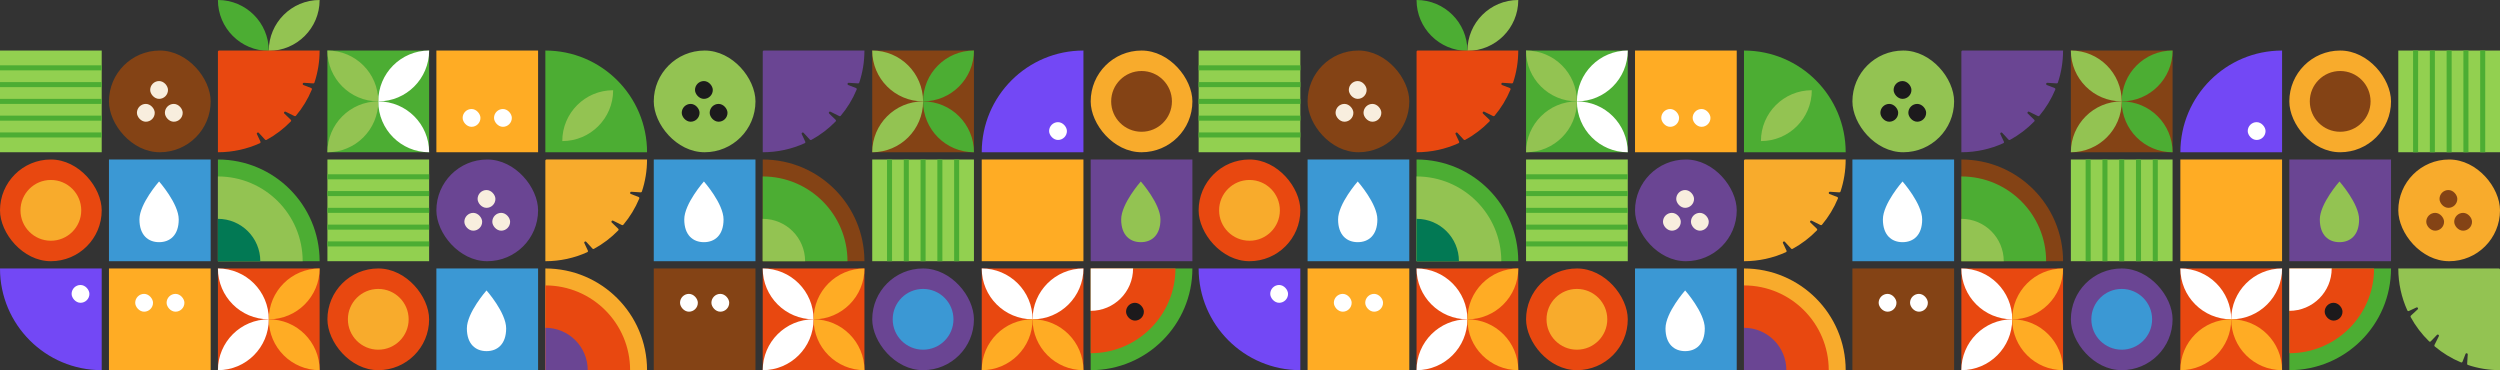<?xml version="1.0" encoding="UTF-8"?>
<svg id="Capa_2" data-name="Capa 2" xmlns="http://www.w3.org/2000/svg" viewBox="0 0 1736.17 257.07">
  <rect x="0" y="0" width="1736.17" height="257.07" fill="#333333" stroke="none"/>
  <defs>
    <style>
      .cls-1 {
        fill: #844315;
      }

      .cls-2 {
        fill: #fff;
      }

      .cls-3 {
        fill: #92d050;
      }

      .cls-4 {
        fill: #027954;
      }

      .cls-5 {
        fill: #e84810;
      }

      .cls-6 {
        fill: #7348f5;
      }

      .cls-7 {
        fill: #6a4593;
      }

      .cls-8 {
        fill: #3b98d4;
      }

      .cls-9 {
        fill: #4cad33;
      }

      .cls-10 {
        fill: #f8ab2c;
      }

      .cls-11 {
        fill: #1c1a1c;
      }

      .cls-12 {
        fill: #ffac24;
      }

      .cls-13 {
        fill: #93c352;
      }

      .cls-14 {
        fill: #f8eede;
      }
    </style>
  </defs>
  <g id="Capa_1-2" data-name="Capa 1">
    <g>
      <g>
        <rect class="cls-1" x="75.67" y="35.1" width="70.63" height="70.63" rx="35.32" ry="35.32"/>
        <rect class="cls-14" x="95.09" y="72.16" width="12.37" height="12.37" rx="6.19" ry="6.19"/>
        <rect class="cls-14" x="114.51" y="72.16" width="12.37" height="12.37" rx="6.19" ry="6.19"/>
        <rect class="cls-14" x="104.3" y="56.29" width="12.37" height="12.37" rx="6.19" ry="6.19"/>
        <path class="cls-9" d="m151.34,0h0c19.5,0,35.32,15.81,35.32,35.32h0s0,0,0,0C167.15,35.32,151.34,19.5,151.34,0h0Z"/>
        <path class="cls-13" d="m221.97,0h0c0,19.5-15.81,35.32-35.32,35.32h0C186.66,15.81,202.47,0,221.97,0Z"/>
        <rect class="cls-8" x="75.67" y="110.77" width="70.63" height="70.63"/>
        <path class="cls-2" d="m124.12,152.4c0,10.97-6.11,15.78-13.64,15.78s-13.64-4.82-13.64-15.78,13.64-26.37,13.64-26.37c0,0,13.64,15.4,13.64,26.37Z"/>
        <path class="cls-9" d="m151.34,181.4v-70.63h0c39.01,0,70.63,31.62,70.63,70.63h0s-70.63,0-70.63,0Z"/>
        <path class="cls-13" d="m210.2,181.4h0s-58.86,0-58.86,0v-58.86h0c32.51,0,58.86,26.35,58.86,58.86Z"/>
        <path class="cls-4" d="m180.77,181.4h0s-29.43,0-29.43,0v-29.43h0c16.25,0,29.43,13.18,29.43,29.43Z"/>
        <rect class="cls-5" x="151.34" y="186.44" width="70.63" height="70.63"/>
        <path class="cls-2" d="m151.34,186.44h0c19.5,0,35.32,15.81,35.32,35.32h0s0,0,0,0c-19.5,0-35.32-15.81-35.32-35.32h0Z"/>
        <path class="cls-12" d="m221.97,186.44h0c0,19.5-15.81,35.32-35.32,35.32h0c0-19.5,15.81-35.32,35.32-35.32Z"/>
        <path class="cls-2" d="m186.66,221.75h0c0,19.5-15.81,35.32-35.32,35.32h0c0-19.5,15.81-35.32,35.32-35.32Z"/>
        <path class="cls-12" d="m186.66,221.75h0c19.5,0,35.32,15.81,35.32,35.32h0s0,0,0,0c-19.5,0-35.32-15.81-35.32-35.32h0Z"/>
        <rect class="cls-12" x="75.67" y="186.44" width="70.63" height="70.63"/>
        <rect class="cls-2" x="93.9" y="204.09" width="12.37" height="12.37" rx="6.19" ry="6.19"/>
        <rect class="cls-2" x="115.7" y="204.09" width="12.37" height="12.37" rx="6.19" ry="6.19"/>
        <path class="cls-6" d="m0,186.44h70.63v70.63h0C31.62,257.07,0,225.45,0,186.44h0Z"/>
        <rect class="cls-2" x="49.73" y="197.91" width="12.37" height="12.37" rx="6.19" ry="6.19"/>
        <g>
          <rect class="cls-3" y="35.1" width="70.63" height="70.63"/>
          <g>
            <rect class="cls-9" y="45.36" width="70.63" height="3.5"/>
            <rect class="cls-9" y="57.01" width="70.63" height="3.5"/>
            <rect class="cls-9" y="68.66" width="70.63" height="3.5"/>
            <rect class="cls-9" y="80.31" width="70.63" height="3.5"/>
            <rect class="cls-9" y="91.97" width="70.63" height="3.5"/>
          </g>
        </g>
        <rect class="cls-5" x="0" y="110.77" width="70.63" height="70.63" rx="35.32" ry="35.32"/>
        <circle class="cls-10" cx="35.32" cy="146.08" r="21.1"/>
        <path class="cls-5" d="m152.14,35.1c-.44,0-.8.36-.8.8v69.83h0c10.39,0,20.26-2.25,29.14-6.28.41-.18.58-.67.39-1.07l-2.45-5.24c-.39-.83.7-1.55,1.31-.88l4.36,4.74c.25.27.65.34.98.16,6.27-3.41,11.96-7.75,16.9-12.83.31-.32.3-.83-.02-1.14l-4.48-4.32c-.66-.64.09-1.7.91-1.29l6.14,3.04c.33.16.74.08.97-.2,4.56-5.44,8.31-11.57,11.07-18.22.17-.42-.03-.89-.45-1.06l-5.4-2.09c-.85-.33-.57-1.6.34-1.55l6.51.41c.36.02.7-.2.81-.55,2.33-7,3.59-14.49,3.59-22.28h-69.83Z"/>
        <rect class="cls-7" x="303.05" y="110.77" width="70.63" height="70.63" rx="35.32" ry="35.32"/>
        <rect class="cls-14" x="322.48" y="147.83" width="12.37" height="12.37" rx="6.19" ry="6.19"/>
        <rect class="cls-14" x="341.89" y="147.83" width="12.37" height="12.37" rx="6.19" ry="6.19"/>
        <rect class="cls-14" x="331.68" y="131.97" width="12.37" height="12.37" rx="6.19" ry="6.19"/>
        <rect class="cls-8" x="303.05" y="186.44" width="70.63" height="70.63"/>
        <path class="cls-2" d="m351.51,228.07c0,10.97-6.11,15.78-13.64,15.78s-13.64-4.82-13.64-15.78,13.64-26.37,13.64-26.37c0,0,13.64,15.4,13.64,26.37Z"/>
        <path class="cls-10" d="m378.73,257.07v-70.63h0c39.01,0,70.63,31.62,70.63,70.63h0s-70.63,0-70.63,0Z"/>
        <path class="cls-5" d="m437.59,257.07h0s-58.86,0-58.86,0v-58.86h0c32.51,0,58.86,26.35,58.86,58.86Z"/>
        <path class="cls-7" d="m408.16,257.07h0s-29.43,0-29.43,0v-29.43h0c16.25,0,29.43,13.18,29.43,29.43Z"/>
        <rect class="cls-9" x="227.38" y="35.1" width="70.63" height="70.63"/>
        <path class="cls-2" d="m298.02,105.73h0c-19.5,0-35.32-15.81-35.32-35.32h0s0,0,0,0c19.5,0,35.32,15.81,35.32,35.32h0Z"/>
        <path class="cls-13" d="m227.38,105.73h0c0-19.5,15.81-35.32,35.32-35.32h0c0,19.5-15.81,35.32-35.32,35.32Z"/>
        <path class="cls-2" d="m262.7,70.41h0c0-19.5,15.81-35.32,35.32-35.32h0c0,19.5-15.81,35.32-35.32,35.32Z"/>
        <path class="cls-13" d="m262.7,70.41h0c-19.5,0-35.32-15.81-35.32-35.32h0s0,0,0,0c19.5,0,35.32,15.81,35.32,35.32h0Z"/>
        <rect class="cls-12" x="303.05" y="35.1" width="70.63" height="70.63"/>
        <rect class="cls-2" x="343.08" y="75.7" width="12.37" height="12.37" rx="6.19" ry="6.19"/>
        <rect class="cls-2" x="321.29" y="75.7" width="12.37" height="12.37" rx="6.19" ry="6.19"/>
        <path class="cls-9" d="m449.36,105.73h-70.63V35.1h0c39.01,0,70.63,31.62,70.63,70.63h0Z"/>
        <g>
          <rect class="cls-3" x="227.38" y="110.77" width="70.63" height="70.63"/>
          <g>
            <rect class="cls-9" x="227.38" y="121.03" width="70.63" height="3.5"/>
            <rect class="cls-9" x="227.38" y="132.68" width="70.63" height="3.5"/>
            <rect class="cls-9" x="227.38" y="144.33" width="70.63" height="3.5"/>
            <rect class="cls-9" x="227.38" y="155.99" width="70.63" height="3.5"/>
            <rect class="cls-9" x="227.38" y="167.64" width="70.63" height="3.5"/>
          </g>
        </g>
        <rect class="cls-5" x="227.38" y="186.44" width="70.63" height="70.63" rx="35.32" ry="35.32"/>
        <circle class="cls-10" cx="262.7" cy="221.75" r="21.1"/>
        <path class="cls-10" d="m379.53,110.77c-.44,0-.8.36-.8.8v69.83h0c10.39,0,20.26-2.25,29.14-6.28.41-.18.58-.67.39-1.07l-2.45-5.24c-.39-.83.7-1.55,1.31-.88l4.36,4.74c.25.27.65.34.98.16,6.27-3.41,11.96-7.75,16.9-12.83.31-.32.3-.83-.02-1.14l-4.48-4.32c-.66-.64.09-1.7.91-1.29l6.14,3.04c.33.16.74.08.97-.2,4.56-5.44,8.31-11.57,11.07-18.22.17-.42-.03-.89-.45-1.06l-5.4-2.09c-.85-.33-.57-1.6.34-1.55l6.51.41c.36.02.7-.2.81-.55,2.33-7,3.59-14.49,3.59-22.28h-69.83Z"/>
        <path class="cls-13" d="m425.81,62.66h0c0,19.5-15.81,35.32-35.32,35.32h0c0-19.5,15.81-35.32,35.32-35.32Z"/>
        <rect class="cls-13" x="454.02" y="35.1" width="70.63" height="70.63" rx="35.32" ry="35.32"/>
        <rect class="cls-11" x="473.45" y="72.16" width="12.37" height="12.37" rx="6.19" ry="6.19"/>
        <rect class="cls-11" x="492.86" y="72.16" width="12.37" height="12.37" rx="6.19" ry="6.19"/>
        <rect class="cls-11" x="482.65" y="56.29" width="12.37" height="12.37" rx="6.19" ry="6.19"/>
        <rect class="cls-8" x="454.02" y="110.77" width="70.63" height="70.63"/>
        <path class="cls-2" d="m502.48,152.4c0,10.97-6.11,15.78-13.64,15.78s-13.64-4.82-13.64-15.78,13.64-26.37,13.64-26.37c0,0,13.64,15.4,13.64,26.37Z"/>
        <path class="cls-1" d="m529.69,181.4v-70.63h0c39.01,0,70.63,31.62,70.63,70.63h0s-70.63,0-70.63,0Z"/>
        <path class="cls-9" d="m588.55,181.4h0s-58.86,0-58.86,0v-58.86h0c32.51,0,58.86,26.35,58.86,58.86Z"/>
        <path class="cls-13" d="m559.12,181.4h0s-29.43,0-29.43,0v-29.43h0c16.25,0,29.43,13.18,29.43,29.43Z"/>
        <rect class="cls-5" x="529.69" y="186.44" width="70.63" height="70.63"/>
        <path class="cls-2" d="m529.69,186.44h0c19.5,0,35.32,15.81,35.32,35.32h0s0,0,0,0c-19.5,0-35.32-15.81-35.32-35.32h0Z"/>
        <path class="cls-12" d="m600.33,186.44h0c0,19.5-15.81,35.32-35.32,35.32h0c0-19.5,15.81-35.32,35.32-35.32Z"/>
        <path class="cls-2" d="m565.01,221.75h0c0,19.5-15.81,35.32-35.32,35.32h0c0-19.5,15.81-35.32,35.32-35.32Z"/>
        <path class="cls-12" d="m565.01,221.75h0c19.5,0,35.32,15.81,35.32,35.32h0s0,0,0,0c-19.5,0-35.32-15.81-35.32-35.32h0Z"/>
        <rect class="cls-1" x="454.02" y="186.44" width="70.63" height="70.63"/>
        <rect class="cls-2" x="472.26" y="204.09" width="12.37" height="12.37" rx="6.19" ry="6.19"/>
        <rect class="cls-2" x="494.05" y="204.09" width="12.37" height="12.37" rx="6.19" ry="6.19"/>
        <path class="cls-7" d="m530.5,35.1c-.44,0-.8.36-.8.8v69.83h0c10.39,0,20.26-2.25,29.14-6.28.41-.18.58-.67.39-1.07l-2.45-5.24c-.39-.83.7-1.55,1.31-.88l4.36,4.74c.25.27.65.34.98.16,6.27-3.41,11.96-7.75,16.9-12.83.31-.32.3-.83-.02-1.14l-4.48-4.32c-.66-.64.09-1.7.91-1.29l6.14,3.04c.33.16.74.08.97-.2,4.56-5.44,8.31-11.57,11.07-18.22.17-.42-.03-.89-.45-1.06l-5.4-2.09c-.85-.33-.57-1.6.34-1.55l6.51.41c.36.02.7-.2.81-.55,2.33-7,3.59-14.49,3.59-22.28h-69.83Z"/>
        <rect class="cls-1" x="605.74" y="35.1" width="70.63" height="70.63"/>
        <path class="cls-9" d="m676.37,105.73h0c-19.5,0-35.32-15.81-35.32-35.32h0s0,0,0,0c19.5,0,35.32,15.81,35.32,35.32h0Z"/>
        <path class="cls-13" d="m605.74,105.73h0c0-19.5,15.81-35.32,35.32-35.32h0c0,19.5-15.81,35.32-35.32,35.32Z"/>
        <path class="cls-9" d="m641.05,70.41h0c0-19.5,15.81-35.32,35.32-35.32h0c0,19.5-15.81,35.32-35.32,35.32Z"/>
        <path class="cls-13" d="m641.05,70.41h0c-19.5,0-35.32-15.81-35.32-35.32h0s0,0,0,0c19.5,0,35.32,15.81,35.32,35.32h0Z"/>
        <g>
          <rect class="cls-3" x="605.74" y="110.77" width="70.63" height="70.63"/>
          <g>
            <rect class="cls-9" x="616" y="110.77" width="3.5" height="70.63"/>
            <rect class="cls-9" x="627.65" y="110.77" width="3.5" height="70.63"/>
            <rect class="cls-9" x="639.3" y="110.77" width="3.5" height="70.63"/>
            <rect class="cls-9" x="650.96" y="110.77" width="3.5" height="70.63"/>
            <rect class="cls-9" x="662.61" y="110.77" width="3.5" height="70.63"/>
          </g>
        </g>
        <rect class="cls-7" x="605.74" y="186.44" width="70.63" height="70.63" rx="35.32" ry="35.32"/>
        <circle class="cls-8" cx="641.05" cy="221.75" r="21.1"/>
        <rect class="cls-7" x="757.45" y="110.77" width="70.63" height="70.63"/>
        <path class="cls-13" d="m805.9,152.4c0,10.97-6.11,15.78-13.64,15.78s-13.64-4.82-13.64-15.78,13.64-26.37,13.64-26.37c0,0,13.64,15.4,13.64,26.37Z"/>
        <path class="cls-9" d="m757.45,186.44h70.63c0,39.01-31.62,70.63-70.63,70.63h0v-70.63Z"/>
        <path class="cls-5" d="m757.45,245.3h0v-58.86h58.86c0,32.51-26.35,58.86-58.86,58.86Z"/>
        <path class="cls-2" d="m757.45,215.87h0v-29.43s29.43,0,29.43,0h0c0,16.25-13.18,29.43-29.43,29.43Z"/>
        <rect class="cls-5" x="681.78" y="186.44" width="70.63" height="70.63"/>
        <path class="cls-2" d="m752.41,186.44h0c0,19.5-15.81,35.32-35.32,35.32h0c0-19.5,15.81-35.32,35.32-35.32h0Z"/>
        <path class="cls-12" d="m752.41,257.07h0s0,0,0,0c-19.5,0-35.32-15.81-35.32-35.32h0s0,0,0,0c19.5,0,35.32,15.81,35.32,35.32Z"/>
        <path class="cls-2" d="m717.1,221.75h0s0,0,0,0c-19.5,0-35.32-15.81-35.32-35.32h0s0,0,0,0c19.5,0,35.32,15.81,35.32,35.32Z"/>
        <path class="cls-12" d="m717.1,221.75h0c0,19.5-15.81,35.32-35.32,35.32h0c0-19.5,15.81-35.32,35.32-35.32h0Z"/>
        <rect class="cls-12" x="681.78" y="110.77" width="70.63" height="70.63"/>
        <path class="cls-6" d="m752.41,35.1v70.63h-70.63c0-39.01,31.62-70.63,70.63-70.63h0Z"/>
        <rect class="cls-2" x="728.57" y="84.83" width="12.37" height="12.37" rx="6.19" ry="6.19"/>
        <rect class="cls-10" x="757.45" y="35.1" width="70.63" height="70.63" rx="35.32" ry="35.32"/>
        <circle class="cls-1" cx="792.77" cy="70.41" r="21.1"/>
        <rect class="cls-11" x="782.01" y="210.28" width="12.37" height="12.37" rx="6.19" ry="6.19"/>
      </g>
      <g>
        <rect class="cls-1" x="908.08" y="35.1" width="70.63" height="70.63" rx="35.32" ry="35.32"/>
        <rect class="cls-14" x="927.51" y="72.16" width="12.37" height="12.37" rx="6.19" ry="6.19"/>
        <rect class="cls-14" x="946.92" y="72.16" width="12.37" height="12.37" rx="6.19" ry="6.19"/>
        <rect class="cls-14" x="936.71" y="56.29" width="12.37" height="12.37" rx="6.19" ry="6.19"/>
        <path class="cls-9" d="m983.75,0h0c19.5,0,35.32,15.81,35.32,35.32h0s0,0,0,0c-19.5,0-35.32-15.81-35.32-35.32h0Z"/>
        <path class="cls-13" d="m1054.39,0h0c0,19.5-15.81,35.32-35.32,35.32h0C1019.07,15.81,1034.88,0,1054.39,0Z"/>
        <rect class="cls-8" x="908.08" y="110.77" width="70.63" height="70.63"/>
        <path class="cls-2" d="m956.54,152.4c0,10.97-6.11,15.78-13.64,15.78s-13.64-4.82-13.64-15.78,13.64-26.37,13.64-26.37c0,0,13.64,15.4,13.64,26.37Z"/>
        <path class="cls-9" d="m983.75,181.4v-70.63h0c39.01,0,70.63,31.62,70.63,70.63h0s-70.63,0-70.63,0Z"/>
        <path class="cls-13" d="m1042.61,181.4h0s-58.86,0-58.86,0v-58.86h0c32.51,0,58.86,26.35,58.86,58.86Z"/>
        <path class="cls-4" d="m1013.18,181.4h0s-29.43,0-29.43,0v-29.43h0c16.25,0,29.43,13.18,29.43,29.43Z"/>
        <rect class="cls-5" x="983.75" y="186.44" width="70.63" height="70.63"/>
        <path class="cls-2" d="m983.75,186.44h0c19.5,0,35.32,15.81,35.32,35.32h0s0,0,0,0c-19.5,0-35.32-15.81-35.32-35.32h0Z"/>
        <path class="cls-12" d="m1054.39,186.44h0c0,19.5-15.81,35.32-35.32,35.32h0c0-19.5,15.81-35.32,35.32-35.32Z"/>
        <path class="cls-2" d="m1019.07,221.75h0c0,19.5-15.81,35.32-35.32,35.32h0c0-19.5,15.81-35.32,35.32-35.32Z"/>
        <path class="cls-12" d="m1019.07,221.75h0c19.5,0,35.32,15.81,35.32,35.32h0s0,0,0,0c-19.5,0-35.32-15.81-35.32-35.32h0Z"/>
        <rect class="cls-12" x="908.08" y="186.44" width="70.63" height="70.63"/>
        <rect class="cls-2" x="926.32" y="204.09" width="12.37" height="12.37" rx="6.19" ry="6.19"/>
        <rect class="cls-2" x="948.11" y="204.09" width="12.37" height="12.37" rx="6.19" ry="6.19"/>
        <path class="cls-6" d="m832.41,186.44h70.63v70.63h0c-39.01,0-70.63-31.62-70.63-70.63h0Z"/>
        <rect class="cls-2" x="882.14" y="197.91" width="12.37" height="12.37" rx="6.19" ry="6.19"/>
        <g>
          <rect class="cls-3" x="832.41" y="35.1" width="70.63" height="70.63"/>
          <g>
            <rect class="cls-9" x="832.41" y="45.36" width="70.63" height="3.5"/>
            <rect class="cls-9" x="832.41" y="57.01" width="70.63" height="3.5"/>
            <rect class="cls-9" x="832.41" y="68.66" width="70.63" height="3.5"/>
            <rect class="cls-9" x="832.41" y="80.31" width="70.63" height="3.5"/>
            <rect class="cls-9" x="832.41" y="91.97" width="70.63" height="3.5"/>
          </g>
        </g>
        <rect class="cls-5" x="832.41" y="110.77" width="70.63" height="70.63" rx="35.32" ry="35.32"/>
        <circle class="cls-10" cx="867.73" cy="146.08" r="21.1"/>
        <path class="cls-5" d="m984.56,35.1c-.44,0-.8.36-.8.8v69.83h0c10.39,0,20.26-2.25,29.14-6.28.41-.18.58-.67.39-1.07l-2.45-5.24c-.39-.83.7-1.55,1.31-.88l4.36,4.74c.25.27.65.34.98.16,6.27-3.41,11.96-7.75,16.9-12.83.31-.32.3-.83-.02-1.14l-4.48-4.32c-.66-.64.09-1.7.91-1.29l6.14,3.04c.33.16.74.08.97-.2,4.56-5.44,8.31-11.57,11.07-18.22.17-.42-.03-.89-.45-1.06l-5.4-2.09c-.85-.33-.57-1.6.34-1.55l6.51.41c.36.02.7-.2.81-.55,2.33-7,3.59-14.49,3.59-22.28h-69.83Z"/>
        <rect class="cls-7" x="1135.47" y="110.77" width="70.63" height="70.63" rx="35.32" ry="35.32"/>
        <rect class="cls-14" x="1154.89" y="147.83" width="12.37" height="12.37" rx="6.19" ry="6.19"/>
        <rect class="cls-14" x="1174.31" y="147.83" width="12.37" height="12.37" rx="6.19" ry="6.19"/>
        <rect class="cls-14" x="1164.09" y="131.97" width="12.37" height="12.37" rx="6.19" ry="6.19"/>
        <rect class="cls-8" x="1135.47" y="186.44" width="70.63" height="70.63"/>
        <path class="cls-2" d="m1183.92,228.07c0,10.97-6.11,15.78-13.64,15.78s-13.64-4.82-13.64-15.78,13.64-26.37,13.64-26.37c0,0,13.64,15.4,13.64,26.37Z"/>
        <path class="cls-10" d="m1211.14,257.07v-70.63h0c39.01,0,70.63,31.62,70.63,70.63h0s-70.63,0-70.63,0Z"/>
        <path class="cls-5" d="m1270,257.07h0s-58.86,0-58.86,0v-58.86h0c32.51,0,58.86,26.35,58.86,58.86Z"/>
        <path class="cls-7" d="m1240.57,257.07h0s-29.43,0-29.43,0v-29.43h0c16.25,0,29.43,13.18,29.43,29.43Z"/>
        <rect class="cls-9" x="1059.8" y="35.1" width="70.63" height="70.63"/>
        <path class="cls-2" d="m1130.43,105.73h0c-19.5,0-35.32-15.81-35.32-35.32h0s0,0,0,0c19.5,0,35.32,15.81,35.32,35.32h0Z"/>
        <path class="cls-13" d="m1059.8,105.73h0c0-19.5,15.81-35.32,35.32-35.32h0c0,19.5-15.81,35.32-35.32,35.32Z"/>
        <path class="cls-2" d="m1095.11,70.41h0c0-19.5,15.81-35.32,35.32-35.32h0c0,19.5-15.81,35.32-35.32,35.32Z"/>
        <path class="cls-13" d="m1095.11,70.41h0c-19.5,0-35.32-15.81-35.32-35.32h0s0,0,0,0c19.5,0,35.32,15.81,35.32,35.32h0Z"/>
        <rect class="cls-12" x="1135.47" y="35.1" width="70.63" height="70.63"/>
        <rect class="cls-2" x="1175.49" y="75.7" width="12.37" height="12.37" rx="6.19" ry="6.19"/>
        <rect class="cls-2" x="1153.7" y="75.7" width="12.37" height="12.37" rx="6.19" ry="6.19"/>
        <path class="cls-9" d="m1281.77,105.73h-70.63V35.1h0c39.01,0,70.63,31.62,70.63,70.63h0Z"/>
        <g>
          <rect class="cls-3" x="1059.8" y="110.77" width="70.63" height="70.63"/>
          <g>
            <rect class="cls-9" x="1059.8" y="121.03" width="70.63" height="3.5"/>
            <rect class="cls-9" x="1059.8" y="132.68" width="70.63" height="3.5"/>
            <rect class="cls-9" x="1059.8" y="144.33" width="70.63" height="3.5"/>
            <rect class="cls-9" x="1059.8" y="155.99" width="70.63" height="3.5"/>
            <rect class="cls-9" x="1059.8" y="167.64" width="70.63" height="3.5"/>
          </g>
        </g>
        <rect class="cls-5" x="1059.8" y="186.44" width="70.63" height="70.63" rx="35.32" ry="35.32"/>
        <circle class="cls-10" cx="1095.11" cy="221.75" r="21.1"/>
        <path class="cls-10" d="m1211.94,110.77c-.44,0-.8.36-.8.8v69.83h0c10.39,0,20.26-2.25,29.14-6.28.41-.18.58-.67.39-1.07l-2.45-5.24c-.39-.83.7-1.55,1.31-.88l4.36,4.74c.25.27.65.34.98.16,6.27-3.41,11.96-7.75,16.9-12.83.31-.32.3-.83-.02-1.14l-4.48-4.32c-.66-.64.09-1.7.91-1.29l6.14,3.04c.33.16.74.08.97-.2,4.56-5.44,8.31-11.57,11.07-18.22.17-.42-.03-.89-.45-1.06l-5.4-2.09c-.85-.33-.57-1.6.34-1.55l6.51.41c.36.02.7-.2.81-.55,2.33-7,3.59-14.49,3.59-22.28h-69.83Z"/>
        <path class="cls-13" d="m1258.23,62.66h0c0,19.5-15.81,35.32-35.32,35.32h0c0-19.5,15.81-35.32,35.32-35.32Z"/>
        <rect class="cls-13" x="1286.44" y="35.1" width="70.63" height="70.63" rx="35.32" ry="35.32"/>
        <rect class="cls-11" x="1305.86" y="72.16" width="12.37" height="12.37" rx="6.19" ry="6.19"/>
        <rect class="cls-11" x="1325.28" y="72.16" width="12.37" height="12.37" rx="6.19" ry="6.19"/>
        <rect class="cls-11" x="1315.06" y="56.29" width="12.37" height="12.37" rx="6.19" ry="6.19"/>
        <rect class="cls-8" x="1286.44" y="110.77" width="70.63" height="70.63"/>
        <path class="cls-2" d="m1334.89,152.4c0,10.97-6.11,15.78-13.64,15.78s-13.64-4.82-13.64-15.78,13.64-26.37,13.64-26.37c0,0,13.64,15.4,13.64,26.37Z"/>
        <path class="cls-1" d="m1362.11,181.4v-70.63h0c39.01,0,70.63,31.62,70.63,70.63h0s-70.63,0-70.63,0Z"/>
        <path class="cls-9" d="m1420.97,181.4h0s-58.86,0-58.86,0v-58.86h0c32.51,0,58.86,26.35,58.86,58.86Z"/>
        <path class="cls-13" d="m1391.54,181.4h0s-29.43,0-29.43,0v-29.43h0c16.25,0,29.43,13.18,29.43,29.43Z"/>
        <rect class="cls-5" x="1362.11" y="186.44" width="70.63" height="70.63"/>
        <path class="cls-2" d="m1362.11,186.44h0c19.5,0,35.32,15.81,35.32,35.32h0s0,0,0,0c-19.5,0-35.32-15.81-35.32-35.32h0Z"/>
        <path class="cls-12" d="m1432.74,186.44h0c0,19.5-15.81,35.32-35.32,35.32h0c0-19.5,15.81-35.32,35.32-35.32Z"/>
        <path class="cls-2" d="m1397.42,221.75h0c0,19.5-15.81,35.32-35.32,35.32h0c0-19.5,15.81-35.32,35.32-35.32Z"/>
        <path class="cls-12" d="m1397.42,221.75h0c19.5,0,35.32,15.81,35.32,35.32h0s0,0,0,0c-19.5,0-35.32-15.81-35.32-35.32h0Z"/>
        <rect class="cls-1" x="1286.44" y="186.44" width="70.63" height="70.63"/>
        <rect class="cls-2" x="1304.67" y="204.09" width="12.37" height="12.37" rx="6.19" ry="6.19"/>
        <rect class="cls-2" x="1326.46" y="204.09" width="12.37" height="12.37" rx="6.19" ry="6.19"/>
        <path class="cls-7" d="m1362.91,35.1c-.44,0-.8.36-.8.8v69.83h0c10.39,0,20.26-2.25,29.14-6.28.41-.18.58-.67.39-1.07l-2.45-5.24c-.39-.83.7-1.55,1.31-.88l4.36,4.74c.25.27.65.34.98.16,6.27-3.41,11.96-7.75,16.9-12.83.31-.32.3-.83-.02-1.14l-4.48-4.32c-.66-.64.09-1.7.91-1.29l6.14,3.04c.33.16.74.08.97-.2,4.56-5.44,8.31-11.57,11.07-18.22.17-.42-.03-.89-.45-1.06l-5.4-2.09c-.85-.33-.57-1.6.34-1.55l6.51.41c.36.02.7-.2.81-.55,2.33-7,3.59-14.49,3.59-22.28h-69.83Z"/>
        <rect class="cls-1" x="1438.15" y="35.1" width="70.63" height="70.63"/>
        <path class="cls-9" d="m1508.78,105.73h0c-19.5,0-35.32-15.81-35.32-35.32h0s0,0,0,0c19.5,0,35.32,15.81,35.32,35.32h0Z"/>
        <path class="cls-13" d="m1438.15,105.73h0c0-19.5,15.81-35.32,35.32-35.32h0c0,19.5-15.81,35.32-35.32,35.32Z"/>
        <path class="cls-9" d="m1473.47,70.41h0c0-19.5,15.81-35.32,35.32-35.32h0c0,19.5-15.81,35.32-35.32,35.32Z"/>
        <path class="cls-13" d="m1473.47,70.41h0c-19.5,0-35.32-15.81-35.32-35.32h0s0,0,0,0c19.5,0,35.32,15.81,35.32,35.32h0Z"/>
        <g>
          <rect class="cls-3" x="1438.15" y="110.77" width="70.63" height="70.63"/>
          <g>
            <rect class="cls-9" x="1448.41" y="110.77" width="3.5" height="70.63"/>
            <rect class="cls-9" x="1460.07" y="110.77" width="3.5" height="70.63"/>
            <rect class="cls-9" x="1471.72" y="110.77" width="3.5" height="70.63"/>
            <rect class="cls-9" x="1483.37" y="110.77" width="3.5" height="70.63"/>
            <rect class="cls-9" x="1495.02" y="110.77" width="3.5" height="70.63"/>
          </g>
        </g>
        <rect class="cls-7" x="1438.15" y="186.44" width="70.63" height="70.63" rx="35.32" ry="35.32"/>
        <circle class="cls-8" cx="1473.47" cy="221.75" r="21.1"/>
        <rect class="cls-10" x="1665.54" y="110.77" width="70.63" height="70.63" rx="35.32" ry="35.32"/>
        <rect class="cls-1" x="1684.96" y="147.83" width="12.37" height="12.37" rx="6.19" ry="6.19"/>
        <rect class="cls-1" x="1704.37" y="147.83" width="12.37" height="12.37" rx="6.19" ry="6.19"/>
        <rect class="cls-1" x="1694.16" y="131.97" width="12.37" height="12.37" rx="6.19" ry="6.19"/>
        <rect class="cls-7" x="1589.86" y="110.77" width="70.63" height="70.63"/>
        <path class="cls-13" d="m1638.32,152.4c0,10.97-6.11,15.78-13.64,15.78s-13.64-4.82-13.64-15.78,13.64-26.37,13.64-26.37c0,0,13.64,15.4,13.64,26.37Z"/>
        <path class="cls-9" d="m1589.86,186.44h70.63c0,39.01-31.62,70.63-70.63,70.63h0v-70.63Z"/>
        <path class="cls-5" d="m1589.86,245.3h0v-58.86h58.86c0,32.51-26.35,58.86-58.86,58.86Z"/>
        <path class="cls-2" d="m1589.86,215.87h0v-29.43s29.43,0,29.43,0h0c0,16.25-13.18,29.43-29.43,29.43Z"/>
        <rect class="cls-5" x="1514.19" y="186.44" width="70.63" height="70.63"/>
        <path class="cls-2" d="m1584.83,186.44h0c0,19.5-15.81,35.32-35.32,35.32h0c0-19.5,15.81-35.32,35.32-35.32h0Z"/>
        <path class="cls-12" d="m1584.83,257.07h0s0,0,0,0c-19.5,0-35.32-15.81-35.32-35.32h0s0,0,0,0c19.5,0,35.32,15.81,35.32,35.32Z"/>
        <path class="cls-2" d="m1549.51,221.75h0s0,0,0,0c-19.5,0-35.32-15.81-35.32-35.32h0s0,0,0,0c19.5,0,35.32,15.81,35.32,35.32Z"/>
        <path class="cls-12" d="m1549.51,221.75h0c0,19.5-15.81,35.32-35.32,35.32h0c0-19.5,15.81-35.32,35.32-35.32h0Z"/>
        <rect class="cls-12" x="1514.19" y="110.77" width="70.63" height="70.63"/>
        <path class="cls-6" d="m1584.83,35.1v70.63h-70.63c0-39.01,31.62-70.63,70.63-70.63h0Z"/>
        <rect class="cls-2" x="1560.98" y="84.83" width="12.37" height="12.37" rx="6.19" ry="6.19"/>
        <g>
          <rect class="cls-3" x="1665.54" y="35.1" width="70.63" height="70.63"/>
          <g>
            <rect class="cls-9" x="1722.41" y="35.1" width="3.5" height="70.63"/>
            <rect class="cls-9" x="1710.75" y="35.1" width="3.5" height="70.63"/>
            <rect class="cls-9" x="1699.1" y="35.1" width="3.5" height="70.63"/>
            <rect class="cls-9" x="1687.45" y="35.1" width="3.5" height="70.63"/>
            <rect class="cls-9" x="1675.8" y="35.1" width="3.5" height="70.63"/>
          </g>
        </g>
        <rect class="cls-10" x="1589.86" y="35.1" width="70.63" height="70.63" rx="35.32" ry="35.32"/>
        <circle class="cls-1" cx="1625.18" cy="70.41" r="21.1"/>
        <path class="cls-13" d="m1736.17,187.24c0-.44-.36-.8-.8-.8h-69.83c0,10.39,2.25,20.26,6.28,29.14.18.41.67.58,1.07.39l5.24-2.45c.83-.39,1.55.7.88,1.31l-4.74,4.36c-.27.25-.34.65-.16.98,3.41,6.27,7.75,11.96,12.83,16.9.32.31.83.3,1.14-.02l4.32-4.48c.64-.66,1.7.09,1.29.91l-3.04,6.14c-.16.33-.08.74.2.97,5.44,4.56,11.57,8.31,18.22,11.07.42.17.89-.03,1.06-.45l2.09-5.4c.33-.85,1.6-.57,1.55.34l-.41,6.51c-.02.36.2.7.55.81,7,2.33,14.49,3.59,22.28,3.59h0v-69.83Z"/>
        <rect class="cls-11" x="1614.42" y="210.28" width="12.37" height="12.37" rx="6.19" ry="6.19"/>
      </g>
    </g>
  </g>
</svg>